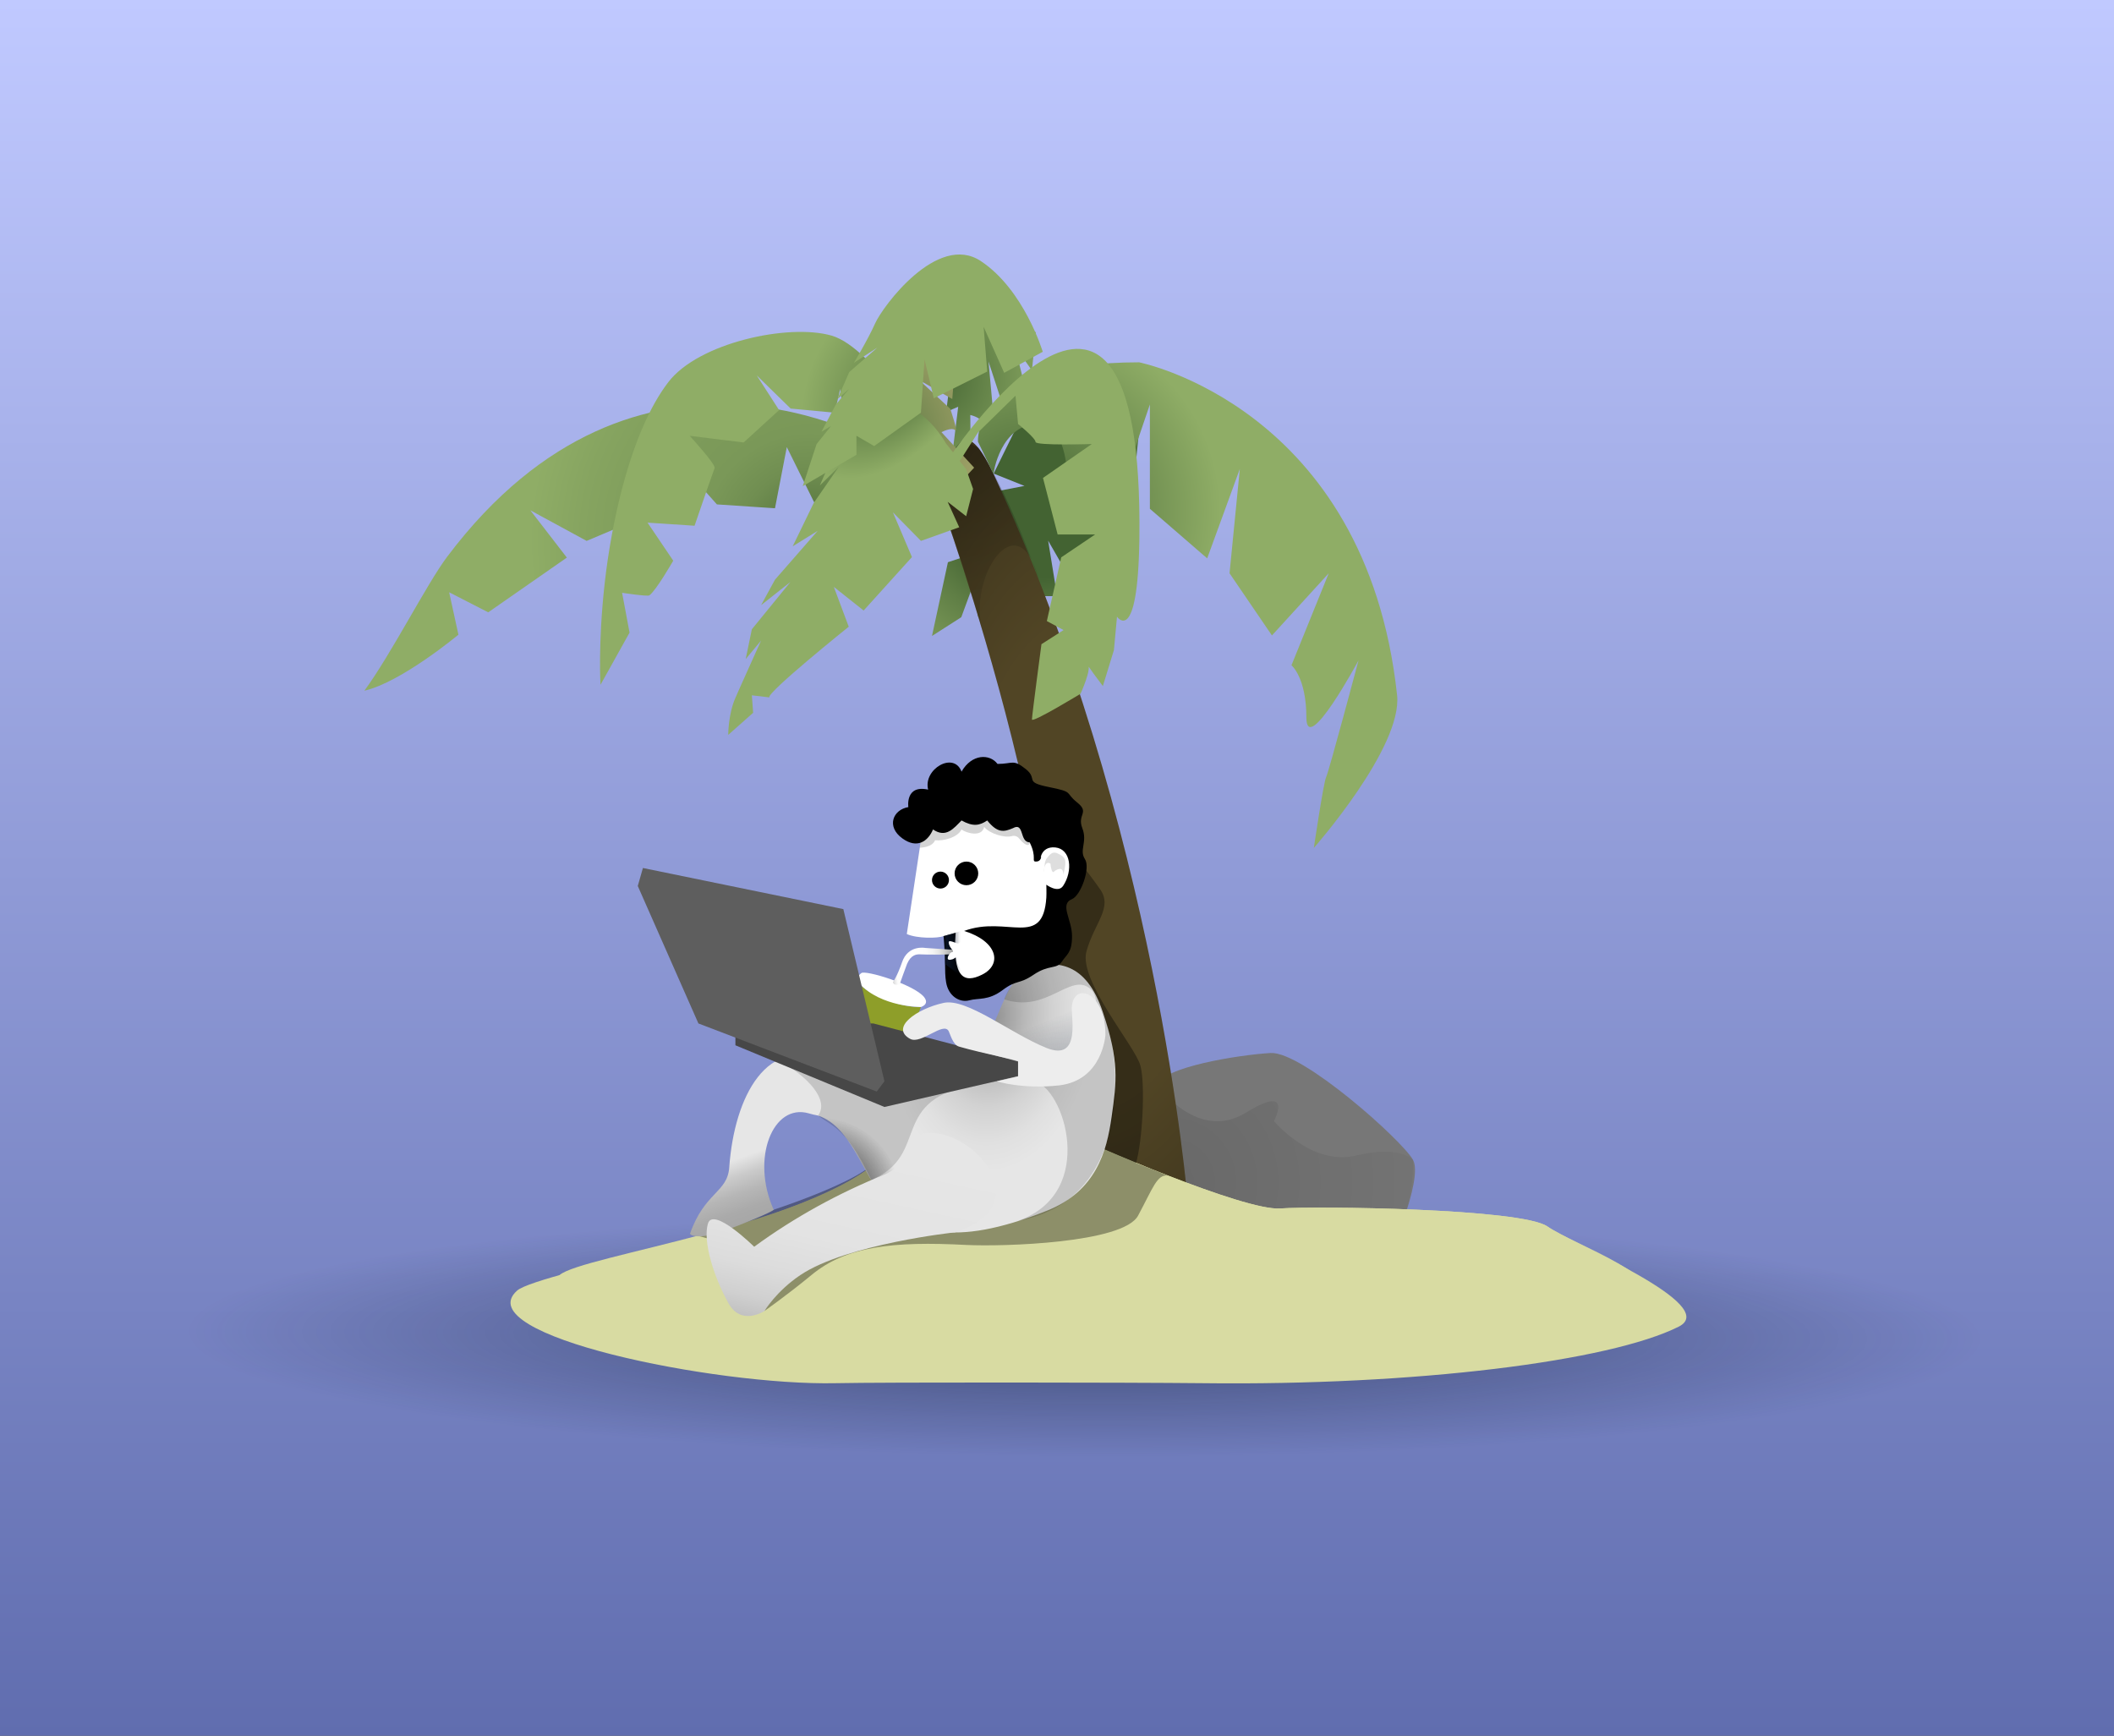 <?xml version="1.0" encoding="utf-8"?>
<!-- Generator: Adobe Illustrator 25.1.0, SVG Export Plug-In . SVG Version: 6.00 Build 0)  -->
<svg version="1.1" xmlns="http://www.w3.org/2000/svg" xmlns:xlink="http://www.w3.org/1999/xlink" x="0px" y="0px"
	 viewBox="0 0 822.7 675.5" style="enable-background:new 0 0 822.7 675.5;" xml:space="preserve">
<rect x="0" y="0" width="822.7" height="675.5" fill="#333333" stroke="none"/>
<style type="text/css">
	.st0{fill:url(#SVGID_1_);}
	.st1{fill:url(#SVGID_2_);}
	.st2{fill:url(#SVGID_3_);}
	.st3{fill:url(#SVGID_4_);}
	.st4{fill:#777777;}
	.st5{opacity:0.15;fill:url(#SVGID_5_);}
	.st6{fill:#514525;}
	.st7{opacity:0.38;fill:url(#SVGID_6_);}
	.st8{fill:#D8DBA2;}
	.st9{fill:url(#SVGID_7_);}
	.st10{fill:#8E9E29;}
	.st11{fill:url(#SVGID_8_);}
	.st12{opacity:0.35;}
	.st13{fill:url(#SVGID_9_);}
	.st14{fill:url(#SVGID_10_);}
	.st15{fill:url(#SVGID_11_);}
	.st16{fill:url(#SVGID_12_);}
	.st17{fill:url(#SVGID_13_);}
	.st18{opacity:0.15;}
	.st19{fill:#474747;}
	.st20{fill:#5E5E5E;}
	.st21{fill:#EDEDED;}
	.st22{fill:#FFFFFF;}
	.st23{fill:url(#SVGID_14_);}
	.st24{fill:url(#SVGID_15_);}
	.st25{fill:url(#SVGID_16_);}
	.st26{opacity:0.17;}
	.st27{opacity:0.13;}
	.st28{fill:url(#SVGID_17_);}
	.st29{fill:url(#SVGID_18_);}
	.st30{fill:url(#SVGID_19_);}
	.st31{fill:url(#SVGID_20_);}
	.st32{fill:url(#SVGID_21_);}
	.st33{fill:#8FAD66;}
</style>
<g id="Layer_6">
	<linearGradient id="SVGID_1_" gradientUnits="userSpaceOnUse" x1="411.341" y1="675.542" x2="411.341" y2="-9.094947e-13">
		<stop  offset="0" style="stop-color:#606DAF"/>
		<stop  offset="1" style="stop-color:#C0C9FF"/>
	</linearGradient>
	<rect class="st0" width="822.7" height="675.5"/>
</g>
<g id="Layer_5">
	
		<radialGradient id="SVGID_2_" cx="361.171" cy="144.441" r="60.8" gradientTransform="matrix(0.996 -9.181599e-02 9.181599e-02 0.996 -12.202 35.819)" gradientUnits="userSpaceOnUse">
		<stop  offset="0" style="stop-color:#436332"/>
		<stop  offset="0.848" style="stop-color:#8FAD66"/>
	</radialGradient>
	<path class="st1" d="M403.1,129.3l-1.5,14.9l-6.7-9.6l3,12l-8.6,8.2l-4.6-14.1l1.5,16.4c0,0-4,9.4-4.1,7.4s-4.5-3-4.5-3l0.2,18.8
		l-7.7,0.7l2.8-22.7l-4.7,2l1.7-13.2l-5.9,4.8l-3.9-16.4l7.1-6.8l19-7.9L403.1,129.3z"/>
	<radialGradient id="SVGID_3_" cx="403.51" cy="194.136" r="88.893" gradientUnits="userSpaceOnUse">
		<stop  offset="0.345" style="stop-color:#436332"/>
		<stop  offset="0.55" style="stop-color:#5F7E45"/>
		<stop  offset="0.842" style="stop-color:#82A05D"/>
		<stop  offset="1" style="stop-color:#8FAD66"/>
	</radialGradient>
	<path class="st2" d="M403.1,151l40.3,15.7l-4.7,46.4l-10.6-15.2l2.1,19.1l-13,9.6l-9.3-16.2l3.5,21.6h-15.2v-10.4l-5.4,10.4
		c0,0-9.6,9.6-10.1,8.1s-1.6-13.5-1.6-13.5l-5,13.6l-11.4,7.3l6.2-28.7l7.2-2.4l0.1-8.4l5.4-15.6l17.1-3.3l-12-4.8L403.1,151z"/>
</g>
<g id="Layer_1">
	
		<radialGradient id="SVGID_4_" cx="422.058" cy="519.635" r="349.774" gradientTransform="matrix(1 4.639804e-03 -6.309517e-04 0.136 0.332 447.014)" gradientUnits="userSpaceOnUse">
		<stop  offset="0" style="stop-color:#0C1930;stop-opacity:0.5"/>
		<stop  offset="1" style="stop-color:#0C1930;stop-opacity:0"/>
	</radialGradient>
	<ellipse class="st3" cx="422.9" cy="519.6" rx="358.4" ry="55.4"/>
	<path class="st4" d="M538.9,491.7c1-0.3,15.2-32.7,11-40.3c-4.2-7.6-43.1-42.3-55.4-41.6c-12.3,0.7-42.5,5.5-44.1,12.6
		c-1.6,7.1-23.8,42.9-22.2,46.9C429.7,473.2,480.6,508.5,538.9,491.7z"/>
	<radialGradient id="SVGID_5_" cx="456.058" cy="459.985" r="94.196" gradientUnits="userSpaceOnUse">
		<stop  offset="0" style="stop-color:#000000;stop-opacity:0.8"/>
		<stop  offset="1" style="stop-color:#000000;stop-opacity:0.2"/>
	</radialGradient>
	<path class="st5" d="M450.4,422.4c0,0,15.7,22.2,34.5,10.6c18.8-11.6,10.9,3.3,10.9,3.3s14.6,17.6,31.9,13.4
		c17.3-4.2,22.2,1.7,22.2,1.7s1.8,35.9-22.5,36.7c-24.3,0.8-67.8,7.2-72.9-6.9C449.4,467.1,450.4,422.4,450.4,422.4z"/>
	<path class="st6" d="M368.2,201.3c0,0,71.6,201.4,29.8,251.7s64.2,14.3,64.2,14.3s-11.9-146.7-75.6-282.9
		C369,146.9,368.2,201.3,368.2,201.3z"/>
	
		<radialGradient id="SVGID_6_" cx="424.374" cy="335.477" r="114.035" gradientTransform="matrix(1 0 0 1.937 0 -314.286)" gradientUnits="userSpaceOnUse">
		<stop  offset="0.43" style="stop-color:#000000;stop-opacity:0"/>
		<stop  offset="1" style="stop-color:#000000;stop-opacity:0.965"/>
	</radialGradient>
	<path class="st7" d="M368.2,201.3c0,0,71.6,201.4,29.8,251.7s64.2,14.3,64.2,14.3s-11.9-146.7-75.6-282.9
		C369,146.9,368.2,201.3,368.2,201.3z"/>
	<path id="sand-low" class="st8" d="M201.2,502.3c8.3-7.5,117-26,142-52c12.3-12.8,61-15,71-10s70,31,84,30c14-1,94,0,104,7
		s67.7,30.6,51.1,39c-26.9,13.5-102.6,23-185.1,22c-29.6-0.3-124.6-0.4-143,0C278.2,539.3,181.9,519.6,201.2,502.3z"/>
	<path id="sand-high" class="st8" d="M217.8,496.2c8.3-7.5,100.4-19.9,125.4-45.9c12.3-12.8,61-15,71-10s70,31,84,30
		c14-1,94,0,104,7s51.6,21.3,35,29.7c-26.9,13.5-87.4,16.4-169.9,15.4c-29.6-0.3-117.5,0.9-136,1.3
		C284.3,524.7,198.5,513.6,217.8,496.2z"/>
	<radialGradient id="SVGID_7_" cx="364.888" cy="167.38" r="66.524" gradientUnits="userSpaceOnUse">
		<stop  offset="0" style="stop-color:#000000;stop-opacity:0.3"/>
		<stop  offset="1" style="stop-color:#000000;stop-opacity:0.1"/>
	</radialGradient>
	<path class="st9" d="M362.7,184.3c0,0,12.4,35.3,19.8,61.7c-6.4-20.9,13.7-51.5,21.8-20.5c-12.8-36.3-23.5-51.2-23.5-51.2l-6.3-3.1
		L362.7,184.3z"/>
</g>
<g id="Layer_3">
	<path class="st10" d="M334.4,382.7c2.5,3.8,15.6,9.6,24,9.2c-3,8.5-16,31.6-16,31.6s-16.8-0.8-15.9-3
		C327.4,418.3,334.4,382.7,334.4,382.7z"/>
	<g>
		
			<linearGradient id="SVGID_8_" gradientUnits="userSpaceOnUse" x1="349.608" y1="381.911" x2="345.093" y2="390.429" gradientTransform="matrix(0.995 -9.951303e-02 9.951303e-02 0.995 -37.422 36.709)">
			<stop  offset="0.257" style="stop-color:#FFFFFF"/>
			<stop  offset="0.473" style="stop-color:#FFFFFF"/>
		</linearGradient>
		<path class="st11" d="M335.2,378.7c1.5-1.3,20.4,4.4,24.4,9.3c2.3,2.9-1.2,3.9-1.2,3.9s-15.6,0.1-24-9.2
			C332.5,380.6,335.2,378.7,335.2,378.7z"/>
	</g>
</g>
<g id="Layer_2">
	<g class="st12">
		<path d="M268.5,480.2c0,0,28.3,6.4,30.2,12.7c1.9,6.3-1.2,17.3-1.2,17.3s9.1-6.4,18.3-14c13.5-11.2,31.7-13.2,60.3-11.7
			c14.2,0.7,61-0.7,66.8-11.4c5.8-10.8,7.4-16.1,11.5-15.6c-4.5-1.9-8.5-3.4-12.3-4.9c2.5-8.3,3.7-30.6,1.7-37.9
			c-1.9-7.4-24.1-33-21-44.4c3.1-11.3,10.5-17.1,5.2-24.4c-5.3-7.3-12.3-18.7-22.9-12.5c-10.6,6.2-3.1,60,2,74.5s-2.4,55.4-16,54
			c-13.5-1.4-39.2-11.7-50-11.1C339.2,458.2,298.7,473.1,268.5,480.2z"/>
	</g>
	<g>
		
			<radialGradient id="SVGID_9_" cx="385.461" cy="395.435" r="40.974" gradientTransform="matrix(0.998 6.855758e-02 -0.102 1.484 41.232 -217.803)" gradientUnits="userSpaceOnUse">
			<stop  offset="0" style="stop-color:#8C8C8C"/>
			<stop  offset="7.781279e-02" style="stop-color:#989898"/>
			<stop  offset="0.337" style="stop-color:#BABABA"/>
			<stop  offset="0.584" style="stop-color:#D2D2D2"/>
			<stop  offset="0.811" style="stop-color:#E0E0E0"/>
			<stop  offset="1" style="stop-color:#E6E6E6"/>
		</radialGradient>
		<path class="st13" d="M318.3,434.1c-3.3-1.2-1.7-6,8.3-15s47.1,1.5,54.1-8.5s11.4-32.5,20.9-34.5s21-2,27.6,17.8
			c6.4,19.1,5.4,26.8,3.4,40.8c-1.9,13.5-6.1,28.8-25,36.4C332.6,501.1,344.2,443.2,318.3,434.1z"/>
	</g>
	<g>
		<radialGradient id="SVGID_10_" cx="318.952" cy="466.666" r="31.746" gradientUnits="userSpaceOnUse">
			<stop  offset="0" style="stop-color:#000000"/>
			<stop  offset="1" style="stop-color:#000000;stop-opacity:0"/>
		</radialGradient>
		<path class="st14" d="M318.3,434.1c-3.3-1.2-1.7-6,8.3-15s47.1,1.5,54.1-8.5s11.4-32.5,20.9-34.5s19.9-1.6,27.6,17.8
			c7.6,19.2,6.6,26.7,5,41.6c-1.4,13.5-7.7,28.1-26.6,35.6C332.6,501.1,344.2,443.2,318.3,434.1z"/>
	</g>
	<linearGradient id="SVGID_11_" gradientUnits="userSpaceOnUse" x1="413.921" y1="410.835" x2="408.123" y2="396.821">
		<stop  offset="0" style="stop-color:#0C1930;stop-opacity:0.2"/>
		<stop  offset="1" style="stop-color:#0C1930;stop-opacity:0"/>
	</linearGradient>
	<path class="st15" d="M405.8,415.4c0,0,16.8-4.9,16.4-5.6c-0.3-0.7-1.2-15.9-1.2-15.9l-10.2-4.4c0,0-17.2,5.1-17.2,5.5
		c0,0.4,5.8,14.8,5.8,14.8L405.8,415.4z"/>
	<linearGradient id="SVGID_12_" gradientUnits="userSpaceOnUse" x1="305.966" y1="472.182" x2="297.026" y2="447.296">
		<stop  offset="9.176295e-03" style="stop-color:#A6A6A6"/>
		<stop  offset="0.257" style="stop-color:#AAAAAA"/>
		<stop  offset="0.506" style="stop-color:#B6B6B6"/>
		<stop  offset="0.754" style="stop-color:#CACACA"/>
		<stop  offset="1" style="stop-color:#E6E6E6"/>
	</linearGradient>
	<path class="st16" d="M268.5,480.2c0,0,2.3,3.1,15.3-1.9c16.9-6.5,17.3-7.5,17.3-7.5c-9-20-0.3-41.6,13.7-37.5c20,6,15.3-16,7-20
		c-23-11-36,13-38,41C283.1,464.2,274.2,463.9,268.5,480.2z"/>
	<linearGradient id="SVGID_13_" gradientUnits="userSpaceOnUse" x1="312.316" y1="558.279" x2="336.708" y2="446.969">
		<stop  offset="0" style="stop-color:#000000"/>
		<stop  offset="2.339333e-02" style="stop-color:#161616"/>
		<stop  offset="7.545209e-02" style="stop-color:#414141"/>
		<stop  offset="0.133" style="stop-color:#696969"/>
		<stop  offset="0.195" style="stop-color:#8A8A8A"/>
		<stop  offset="0.263" style="stop-color:#A7A7A7"/>
		<stop  offset="0.339" style="stop-color:#BEBEBE"/>
		<stop  offset="0.426" style="stop-color:#D0D0D0"/>
		<stop  offset="0.53" style="stop-color:#DCDCDC"/>
		<stop  offset="0.67" style="stop-color:#E3E3E3"/>
		<stop  offset="1" style="stop-color:#E6E6E6"/>
	</linearGradient>
	<path class="st17" d="M371.6,479.6c0,0-42,4.5-60.1,16.6c-9.4,6.3-14,14-14,14s-9,6-14-3c-5.9-10.6-10-24.2-8-31c2-6.8,18,9,18,9
		c16-11.7,33-20.9,50.7-28.1c2.4-1,10.5-5,9.5-13C369.2,429.9,410,467.3,371.6,479.6z"/>
	<g class="st18">
		<path d="M301.6,413.1c4.5-0.2,22.8,12.9,16.8,21c4,3.7,10.6,3.7,20.7,25.1c23.6-10,5.8-31.6,41.8-37.4c5.4-0.9,15.8-1.9,21.4-1
			c11.6,1.9,25.2,43.3-6.1,54.3c44.4-8.1,38.8-60.7,35.9-71.6c-1.3-5.1-4.7-21.1-14.6-26.3c-10.6-5.6-22.9,1.2-26.7,11.7
			c16.7,5.7,26-11,33.7-3.9c6.5,6-3.9,28.3-3.9,28.3l-44.6,2.4c0,0-63.7-9.9-64.4-10.1C311,405.5,301.6,413.1,301.6,413.1z"/>
	</g>
	<polygon class="st19" points="286.2,406.8 286.2,398.3 339.9,398.3 396.2,413.1 396.2,418.8 344.2,430.8 	"/>
	<polygon class="st20" points="271.8,398.3 248.2,344.8 250.2,337.8 328.2,353.8 344.2,420.8 341.2,424.8 	"/>
	<path class="st21" d="M417.2,391.3c-0.8,3.1,4.1,22.2-10,16.5c-14.1-5.7-31-19.5-40-17.5c-10.5,2.3-20.9,9.7-13,14
		c4.3,2.3,13-6.9,15-3c0.5,0.9,1.6,5.3,4,6c9.7,2.8,23.8,5.4,23,5.8v5.8l-8.3,1.9c0,0,9.9,3.2,24.3,1.6c17-2,18-19.7,18-19.7
		C430.2,386,418.2,382.3,417.2,391.3z"/>
	<path class="st22" d="M358.2,328.3l-5.3,35.2c4,1.8,12.1,1.7,14.3,0.8c2.5-1,1,15,8,18s16.6-5.5,23.5-11.5c6.9-6,11,0,18.5-28.5
		c0-16.2-14-46-41-37C359.6,310.8,358.2,328.3,358.2,328.3z"/>
	<g>
		<path d="M405.2,333.3c-0.4,2.2-0.5-4.1,5.5-3.5c6,0.6,7,9,3,15c-2,2.9-6.5-0.5-6.5-0.5s0.1,3.4,0,5c-1.3,20-15.4,6.8-32,13
			c13,4,15,13,7,17c-7,3.5-11.6,1.4-10.3-16.3c-2.2,0.6-4.1,1.2-4.7,1.3c1,8,0.2,13.5,1,18c0.9,5.4,5.3,8,9,7c3.7-1,7.4,0.2,13-4
			c5.6-4.2,6.2-2,12.1-6c5.9-4,8.9-2,10.9-5s4-3.5,4-10c0-6.5-5-12.4,0-14.4c3.4-1.4,7.3-12.1,5-15.6c-2.3-3.5,1.1-6.6-1-12
			c-2.1-5.4,3-6-2-10s-1-4-11-6s-4-3-9-7s-5-2-11-2c-3-4-10-4-14,3c-3-8-15-1-13,7c-9-2-7.7,6.8-7.7,6.8c-6,1-8.7,7.6-2.3,12.2
			c5.8,4.2,10,1,11.9-3.5c5.1,3.5,8.1-0.5,11.1-3.5c4.5,2.5,7,2,10,0c4,5,6.5,4.5,10,3c4.5-2.5,2.5,5.5,6.5,5.5c3,6,0.5,7.5,2.5,7.5
			S405.2,333.3,405.2,333.3z"/>
	</g>
	<g>
		<g>
			<circle cx="376.1" cy="339.9" r="4.6"/>
		</g>
		<g>
			<circle cx="366" cy="342.5" r="3.3"/>
		</g>
	</g>
	<linearGradient id="SVGID_14_" gradientUnits="userSpaceOnUse" x1="368.173" y1="371.045" x2="373.348" y2="371.045">
		<stop  offset="0" style="stop-color:#0C1930;stop-opacity:0.5"/>
		<stop  offset="1" style="stop-color:#0C1930;stop-opacity:0"/>
	</linearGradient>
	<polygon class="st23" points="373.3,379.5 368.2,375.5 368.2,364 373.3,362.6 	"/>
	<linearGradient id="SVGID_15_" gradientUnits="userSpaceOnUse" x1="367.173" y1="370.804" x2="374.073" y2="370.804">
		<stop  offset="0" style="stop-color:#0C1930;stop-opacity:0.5"/>
		<stop  offset="1" style="stop-color:#0C1930;stop-opacity:0"/>
	</linearGradient>
	<polygon class="st24" points="374.1,379.3 367.8,375.3 367.2,364.3 374,362.3 	"/>
	
		<linearGradient id="SVGID_16_" gradientUnits="userSpaceOnUse" x1="348.584" y1="376.591" x2="374.255" y2="376.591" gradientTransform="matrix(0.995 -9.951303e-02 9.951303e-02 0.995 -37.422 36.709)">
		<stop  offset="0" style="stop-color:#D4D4D4"/>
		<stop  offset="3.826393e-02" style="stop-color:#EAEAEA"/>
		<stop  offset="7.645089e-02" style="stop-color:#FCFCFC"/>
		<stop  offset="0.169" style="stop-color:#FDFDFD"/>
		<stop  offset="0.362" style="stop-color:#FFFFFF"/>
		<stop  offset="0.537" style="stop-color:#FCFCFC"/>
		<stop  offset="0.648" style="stop-color:#F4F4F4"/>
		<stop  offset="0.741" style="stop-color:#E5E5E5"/>
		<stop  offset="0.824" style="stop-color:#D0D0D0"/>
		<stop  offset="0.9" style="stop-color:#B5B5B5"/>
		<stop  offset="0.971" style="stop-color:#959595"/>
		<stop  offset="1" style="stop-color:#858585"/>
	</linearGradient>
	<path class="st25" d="M347.5,382.2c0.2,1.1,1.2,1.2,2.6,0.9c0,0,2.7-7.6,2.9-8c1.6-3.7,3.8-3.7,5-3.7c1.2,0.1,13.2,0.3,13.4-0.3
		c0.2-0.6,0.7-1.4,0.7-1.4l-12.1-0.8c0,0-6.7-1.3-9,5.7C349.1,380.1,347.5,382.2,347.5,382.2z"/>
	<path class="st22" d="M374.1,365.1c0,0,0,2.4-1.6,2c-1.6-0.4-3.8-1.8-3.2,0.3c0.6,2.2,2.6,2.9,1,3.2c-0.9,0.2-2.6,3.3-0.4,2.9
		c2.3-0.3,2.2-2.1,2.4,0.3c0.4,3.8,5.3,6.1,5.3,6.1s1-11.3,1.1-12.1C378.8,367.1,374.1,365.1,374.1,365.1z"/>
	<path class="st26" d="M358.2,328.3l-0.2,1.6c0,0,4.7,0,5.9-2.9c3.3,0.4,8.8-1.1,10.3-4.2c1.9,1.5,8,3.1,8.8-1
		c1.9,2.5,7.8,4.4,10.7,3.6c1.1-0.3,2.2,0,2.9,0.9c1.6,2,4,3.8,4.2,1.4c0.4-3.2,0.8-12.8-0.6-13.7c-1.5-1-20.7,2-20.7,2l-21,4.9
		L358.2,328.3z"/>
	<path class="st27" d="M406.3,339.2c0.1,0.8,0-2.8,0.6-4.3c0.1-0.3,0.3-0.6,0.5-0.9c1.1-1.4,2.1-2.7,3.9-2c1.8,0.8,3.3,1.6,3.3,3.6
		c0,2-0.7,4.2-0.7,4.7s0-1.8-1-2.1s-2.5,0.8-2.5,0.8c-1.2,1.7-1.6-2.9-1.6-2.9s-1-0.7-1.7,0.1C406.3,337.3,406.3,338.4,406.3,339.2z
		"/>
</g>
<g id="Layer_4">
	
		<radialGradient id="SVGID_17_" cx="354.317" cy="154.959" r="60.8" gradientTransform="matrix(0.677 -0.736 0.736 0.677 -10.307 323.858)" gradientUnits="userSpaceOnUse">
		<stop  offset="0" style="stop-color:#5A7A44"/>
		<stop  offset="0.559" style="stop-color:#989C63"/>
		<stop  offset="0.848" style="stop-color:#A9AD6E"/>
	</radialGradient>
	<path class="st28" d="M363.7,127.1l8.9,12.1l-11.4-2.7l10.3,6.9l-0.9,11.9l-12.9-7.4l12.1,11.2c0,0,3.3,9.6,1.9,8.3
		c-1.4-1.3-5.3,0.8-5.3,0.8l12.7,13.8l-5.3,5.7L360.6,169l-2.1,4.6l-7.6-10.9l-1.2,7.5l-13.9-9.6l0.7-9.8l8.8-18.6L363.7,127.1z"/>
	<radialGradient id="SVGID_18_" cx="315.368" cy="210.451" r="129.107" gradientUnits="userSpaceOnUse">
		<stop  offset="0" style="stop-color:#436332"/>
		<stop  offset="1.393156e-02" style="stop-color:#476735"/>
		<stop  offset="0.111" style="stop-color:#5F7E45"/>
		<stop  offset="0.215" style="stop-color:#708E51"/>
		<stop  offset="0.327" style="stop-color:#7A9858"/>
		<stop  offset="0.467" style="stop-color:#7D9B5A"/>
		<stop  offset="0.689" style="stop-color:#86A460"/>
		<stop  offset="0.848" style="stop-color:#8FAD66"/>
	</radialGradient>
	<path class="st29" d="M341.5,172.6c0,0-92.9-55.1-167.5,44.1c-7.9,10.5-21.7,37.8-32.2,52.1c14.4-3.3,36.6-21.8,36.6-21.8
		l-3.6-16.5l15.2,7.8l30.6-21.3l-14.2-18.4l21.9,11.9l30.1-12.7l3.3-20.9l17.3,19.4l22.6,1.5l4.6-23.8l10.6,21.4l19.9,5.1l4.8-15.5
		c0,0,26,19.3,26,16.4c0-2.9-6.9-18.4-6.9-18.4L341.5,172.6z"/>
	<radialGradient id="SVGID_19_" cx="400.183" cy="199.273" r="88.284" gradientUnits="userSpaceOnUse">
		<stop  offset="0" style="stop-color:#436332"/>
		<stop  offset="0.848" style="stop-color:#8FAD66"/>
	</radialGradient>
	<path class="st30" d="M386.6,184.4c0,0,2.6-19.5,17.8-19.5c10.3,0,10.9,19.5,10.9,19.5l19.7,9.7l12.5-36.7v40.6l22.3,19.3
		l12.7-34.8l-4,40.6l16.5,24.2l22.1-24.2l-14.5,35.8c0,0,5.8,4.8,5.8,20.3c0,15.5,20.3-22.2,20.3-22.2s-11.6,43.5-12.6,45.4
		c-1,1.9-4.8,27.6-4.8,27.6s34.6-39.2,32.4-59.5c-12.1-112.1-100.4-129.5-100.4-129.5c-65.3,0-62.7,30.9-62.7,30.9L386.6,184.4z"/>
	<radialGradient id="SVGID_20_" cx="369.366" cy="163.176" r="67.813" gradientUnits="userSpaceOnUse">
		<stop  offset="0" style="stop-color:#436332"/>
		<stop  offset="0.848" style="stop-color:#8FAD66"/>
	</radialGradient>
	<path class="st31" d="M361.4,172.7c0,0-21-37.2-37.8-42.1c-16.8-4.8-51.8,2.8-63.5,18.1c-14.8,19.3-22.2,55-24.8,78.5
		s-1.6,39.3-1.6,39.3l11.3-20.3l-2.9-15.5c0,0,9.8,1.5,10.6,1c2.6-1.8,9.3-13.5,9.3-13.5l-10-14.8l18.3,1.2c0,0,7.2-21,7.8-22.4
		c0.6-1.4-9.7-12.6-9.7-12.6l21,2.6l13.8-12.6l-8.7-13.5l13.2,12.9l17.1,1.6c0,0,3.2-12.6,2.3-11.6c-1,1,1.6,11.9,1.6,11.9l10.6,2.9
		c0,0,4.6-5.8,4.7-4.8s8.7,14.6,8.7,14.6l9.8,13.5l4.8,3.5L361.4,172.7z"/>
	
		<radialGradient id="SVGID_21_" cx="348.875" cy="146.539" r="55.763" gradientTransform="matrix(0.671 -0.741 0.433 0.392 51.252 347.666)" gradientUnits="userSpaceOnUse">
		<stop  offset="0" style="stop-color:#436332"/>
		<stop  offset="0.848" style="stop-color:#8FAD66"/>
	</radialGradient>
	<path class="st32" d="M299.4,271.4c-1-1.9,30.9-27.5,30.9-27.5l-5.8-15.5l11.6,9.2l18.8-20.8l-7.4-17.4l10.9,11.1l14.9-5.3
		l-4.5-9.9l7.2,5.6l2.7-10.6l-2.7-7.7l-7.9-10.1c0,0-11.1-20.3-25.7-13.6s-23.3,30-23.3,30l7.3-7.2l-9.7,14l-8.2,16.9l9.7-6
		l-16.6,19l-5.4,9.9l11.4-9l-15,18.4l-2.4,11.6l6-7.2c0,0-4.1,9-7.3,16.2c-1.1,2.4-2,4.5-2.7,6.1c-2.8,6.3-2.8,14.4-2.8,14.4
		l9.7-8.6l-0.5-6.8L299.4,271.4z"/>
	<path class="st33" d="M443.4,209.9c-0.6,41.9-8.7,30.1-8.7,30.1l-1.2,13l-4.3,14c0,0-7.6-10-5.9-8.5c1.8,1.5-2.8,11.5-2.8,11.5
		s-18.9,11.5-18.9,10s3.7-29.3,3.7-29.3l8.6-5.5l-6.5-3.5l5.6-24.8l13.2-8.9h-14.6l-5.7-22l19-13.2c0,0-21.9,0.7-21.9-0.8
		c0-1.5-6.8-7-6.8-7l-1-11l-14.6,14.3l-7,11l-5.3,0.5C368.2,179.8,445.4,63,443.4,209.9z"/>
	<path class="st33" d="M312.4,189.2l20.9-12.2l0-7.4l6.9,4l18.2-13l1.4-20.8l3.6,15.2l20.8-10.4l-1.4-17.4l8,17.9l15-8.2
		c0,0-7.2-24.1-24.1-35.3s-38.2,17.7-41.1,24.2s-8.3,15.4-8.3,15.4l9.1-5.9l-10.9,9.5l-4.6,10.5l4.5-3.9l-5.1,6l-5.6,10.6l3.7-2.2
		l-5.6,7L312.4,189.2z"/>
</g>
</svg>
